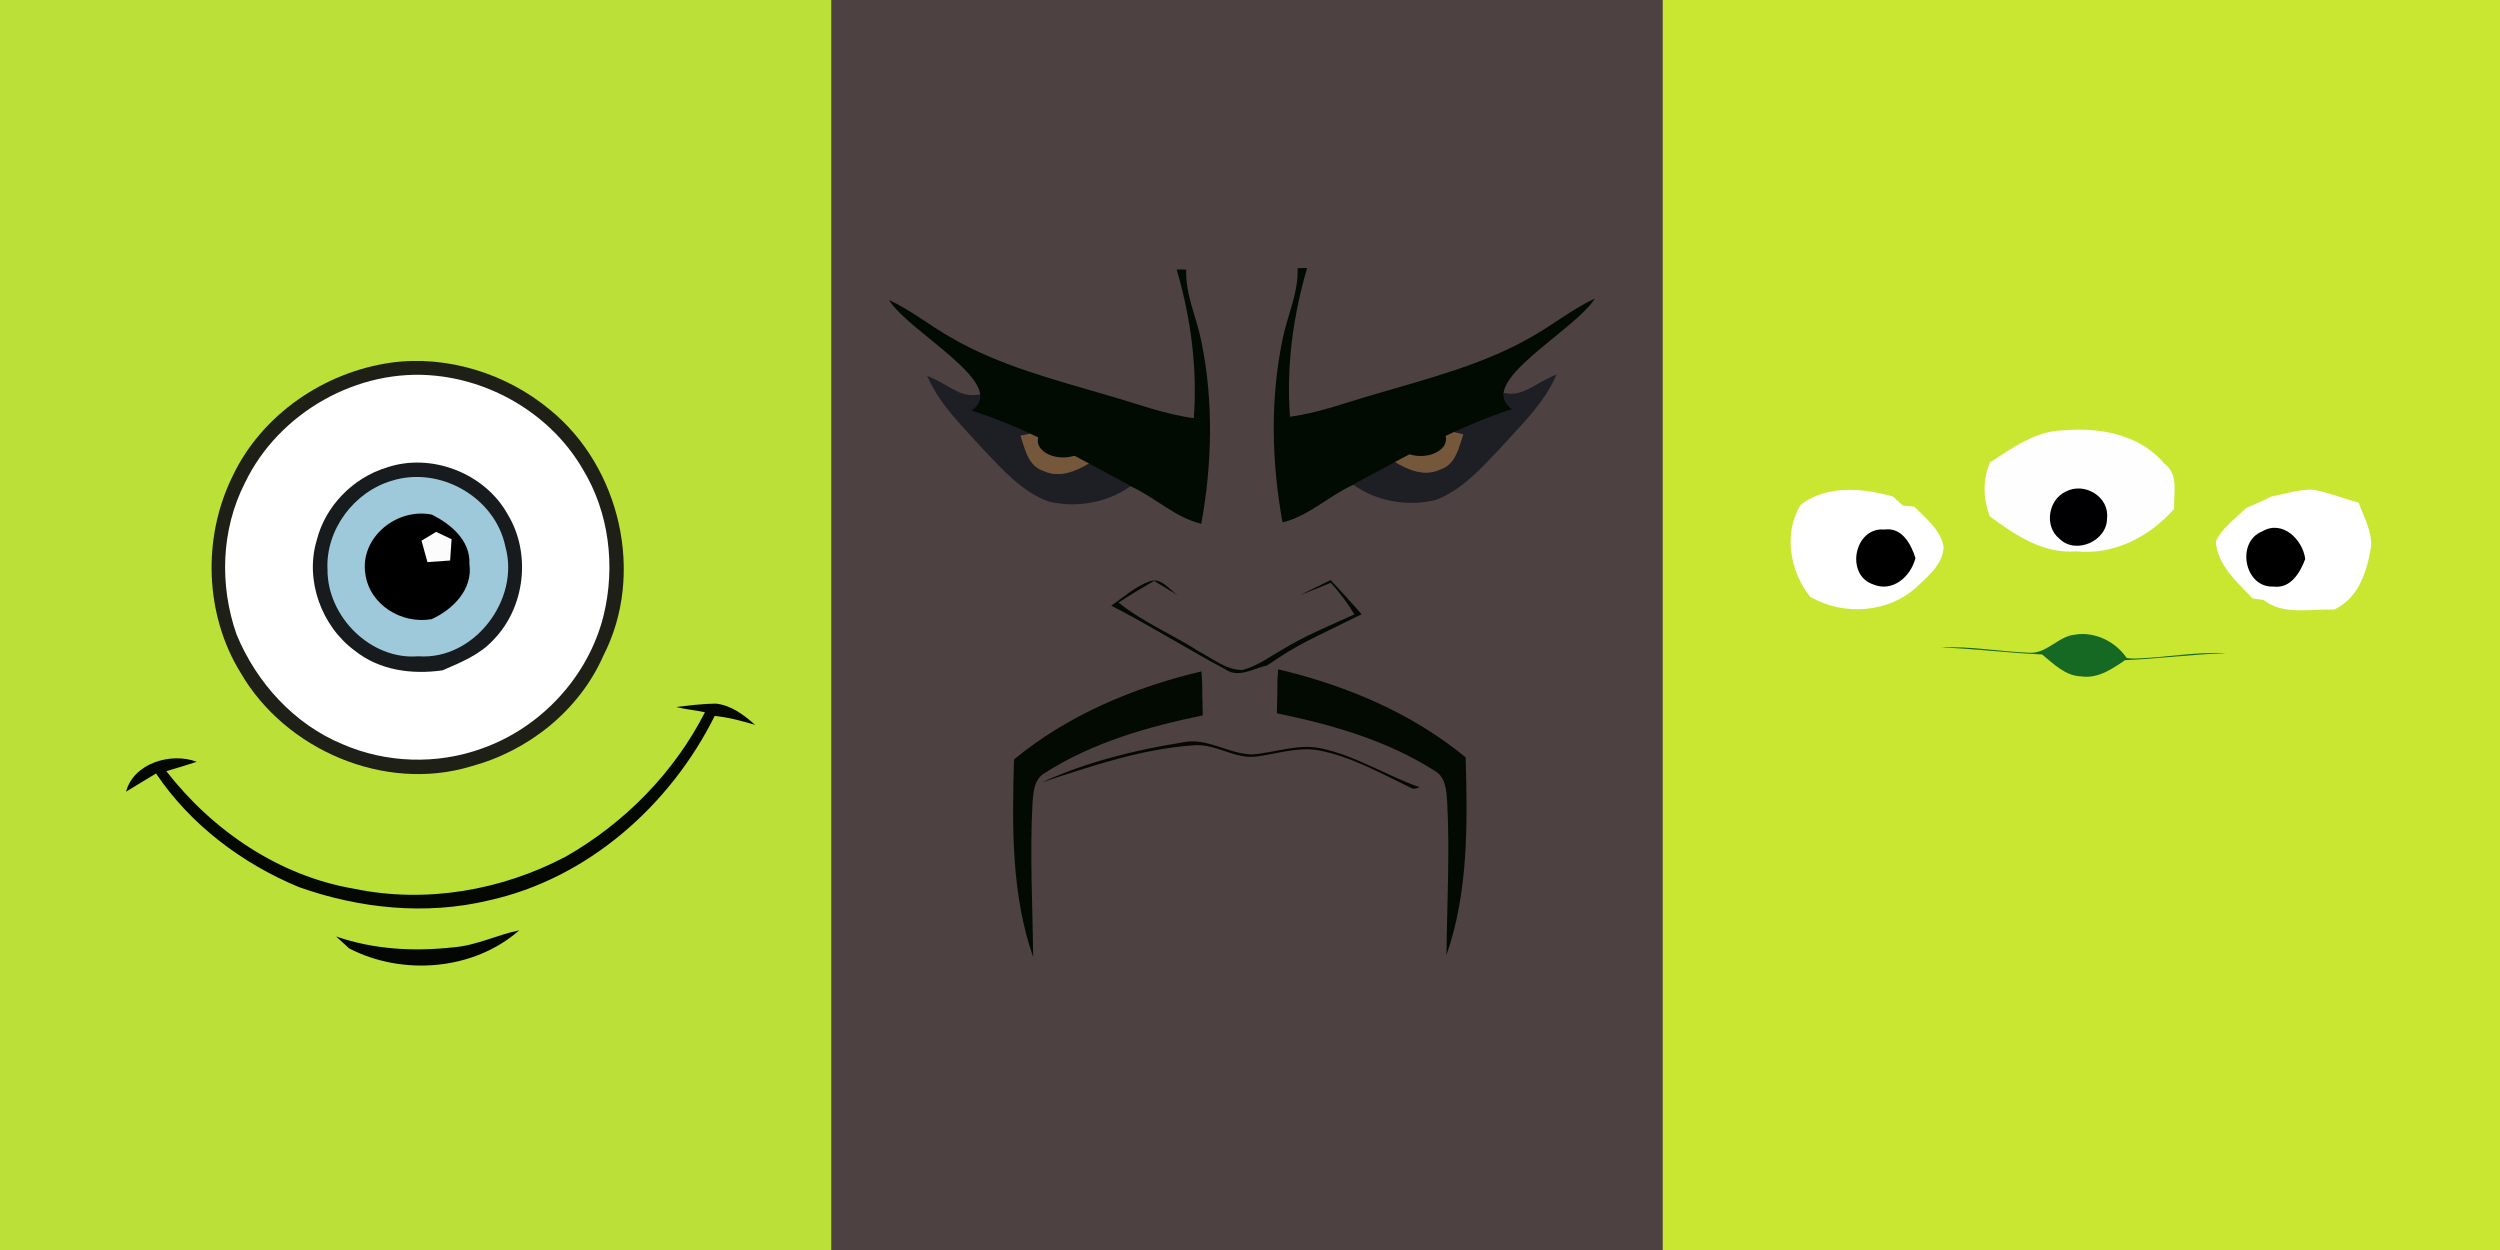 <?xml version="1.0" encoding="UTF-8" standalone="no"?>
<svg xmlns:dc="http://purl.org/dc/elements/1.1/" xmlns:cc="http://creativecommons.org/ns#" xmlns:rdf="http://www.w3.org/1999/02/22-rdf-syntax-ns#" xmlns:svg="http://www.w3.org/2000/svg" xmlns="http://www.w3.org/2000/svg" xmlns:sodipodi="http://sodipodi.sourceforge.net/DTD/sodipodi-0.dtd" xmlns:inkscape="http://www.inkscape.org/namespaces/inkscape" width="430pt" height="215pt" viewBox="0 0 430 215" version="1.1" id="svg3087" inkscape:version="0.48.4 r9939" sodipodi:docname="123 (1).svg">
  <rect x="0" y="0" width="430" height="215" fill="#808080" stroke="none"/>
  <defs id="defs3145"/>
  <sodipodi:namedview pagecolor="#ffffff" bordercolor="#666666" borderopacity="1" objecttolerance="10" gridtolerance="10" guidetolerance="10" inkscape:pageopacity="0" inkscape:pageshadow="2" inkscape:window-width="1920" inkscape:window-height="1017" id="namedview3143" showgrid="false" inkscape:zoom="2.8284271" inkscape:cx="328.07871" inkscape:cy="111.88531" inkscape:window-x="-8" inkscape:window-y="-8" inkscape:window-maximized="1" inkscape:current-layer="svg3087"/>
  <path fill="#bbe038" d=" M 0.00 0.00 L 143.00 0.00 C 143.00 71.67 143.00 143.33 143.00 215.00 L 0.00 215.00 L 0.00 0.00 Z" id="path3089"/>
  <path fill="#4d4141" d=" M 143.00 0.00 L 286.00 0.00 C 286.00 71.67 286.00 143.33 286.00 215.00 L 143.00 215.00 C 143.00 143.33 143.00 71.67 143.00 0.00 Z" id="path3091"/>
  <path fill="#c9e731" d=" M 286.00 0.00 L 430.00 0.00 L 430.00 215.00 L 286.00 215.00 C 286.00 143.33 286.00 71.67 286.00 0.00 Z" id="path3093"/>
  <path fill="#1e2018" d=" M 67.28 62.37 C 76.93 61.06 87.11 64.25 94.58 70.47 C 106.69 80.31 110.98 98.76 103.79 112.75 C 99.63 122.23 90.87 129.18 80.96 131.83 C 66.15 136.30 49.09 128.99 41.39 115.73 C 35.20 105.68 34.80 92.52 39.97 81.97 C 44.98 71.34 55.73 64.00 67.28 62.37 Z" id="path3099"/>
  <path fill="#ffffff" d=" M 42.11 83.09 C 47.91 70.97 61.57 63.21 74.97 64.63 C 85.27 65.69 95.04 71.71 100.25 80.72 C 104.78 88.16 105.88 97.41 103.83 105.81 C 101.25 116.32 93.07 125.16 82.89 128.74 C 75.18 131.55 66.40 131.27 58.89 127.99 C 50.56 124.54 44.10 117.39 40.69 109.13 C 37.73 100.67 38.02 91.13 42.11 83.09 Z" id="path3103"/>
  <path fill="#fefeff" d=" M 342.28 79.56 C 346.13 77.01 350.20 74.07 355.03 74.01 C 361.21 73.48 368.12 74.75 372.28 79.76 C 374.80 81.59 373.82 84.86 373.96 87.51 C 369.78 92.30 363.58 95.52 357.10 94.83 C 351.44 95.30 346.55 92.01 342.23 88.79 C 341.10 85.76 340.99 82.56 342.28 79.56 Z" id="path3109"/>
  <path fill="#181b1d" d=" M 66.47 80.43 C 74.15 77.78 83.43 81.39 87.34 88.50 C 91.37 95.15 90.34 104.38 84.94 109.98 C 82.59 112.60 79.26 113.94 76.11 115.30 C 70.87 116.05 65.28 115.32 61.04 111.93 C 55.28 107.70 52.40 99.77 54.49 92.88 C 55.97 87.02 60.72 82.19 66.47 80.43 Z" id="path3113"/>
  <path fill="#9dc9da" d=" M 67.45 82.67 C 75.69 80.12 85.20 85.55 86.93 94.04 C 89.48 103.13 81.54 113.58 71.96 112.88 C 63.76 113.56 56.30 106.06 56.33 97.98 C 55.98 91.12 60.91 84.56 67.45 82.67 Z" id="path3115"/>
  <path fill="#ffffff" d=" M 309.77 86.75 C 314.40 83.39 320.36 83.93 325.57 85.40 C 326.01 85.79 326.87 86.56 327.31 86.95 C 327.80 87.00 328.80 87.11 329.29 87.16 C 331.24 89.20 333.76 91.07 334.30 94.03 C 334.21 96.94 331.81 98.97 329.84 100.80 C 324.97 105.44 317.06 106.01 311.34 102.63 C 307.87 98.32 306.68 91.59 309.77 86.75 Z" id="path3117"/>
  <path fill="#000003" d=" M 355.36 84.53 C 358.55 82.87 362.85 85.46 362.41 89.15 C 362.44 93.04 357.05 95.46 354.23 92.67 C 351.55 90.54 352.29 85.91 355.36 84.53 Z" id="path3119"/>
  <path fill="#ffffff" d=" M 390.65 85.41 C 393.05 84.95 395.43 84.12 397.91 84.24 C 400.57 84.72 403.09 85.74 405.69 86.47 C 406.58 88.92 407.98 91.35 407.83 94.03 C 407.10 98.33 405.72 102.89 401.44 104.86 C 397.39 104.67 392.79 105.91 389.32 103.19 C 388.86 103.12 387.92 102.99 387.45 102.93 C 384.80 100.14 381.37 97.19 381.12 93.11 C 382.25 90.73 384.54 89.16 386.37 87.35 C 387.82 86.75 389.25 86.12 390.65 85.41 Z" id="path3121"/>
  <path fill="#000000" d=" M 62.83 98.65 C 61.90 92.39 68.32 87.28 74.30 88.52 C 77.56 90.17 80.93 92.96 80.74 97.00 C 81.35 101.38 77.94 104.78 74.27 106.49 C 69.10 107.41 63.53 104.04 62.83 98.65 Z" id="path3123"/>
  <path fill="#000001" d=" M 322.14 100.50 C 317.34 98.85 318.94 90.61 324.12 91.08 C 327.15 90.66 328.68 93.56 329.46 95.98 C 328.67 99.16 325.53 101.96 322.14 100.50 Z" id="path3125"/>
  <path fill="#000000" d=" M 391.04 100.89 C 386.01 101.13 384.54 93.19 389.12 91.39 C 392.56 89.36 396.07 92.78 396.50 96.15 C 395.62 98.50 393.99 101.28 391.04 100.89 Z" id="path3127"/>
  <path fill="#fcfcfc" d=" M 72.50 92.99 C 73.13 92.61 74.39 91.86 75.02 91.48 C 75.68 91.80 77.00 92.43 77.67 92.75 C 77.59 93.97 77.51 95.19 77.42 96.41 C 76.12 96.51 74.82 96.60 73.52 96.68 C 73.18 95.45 72.83 94.22 72.50 92.99 Z" id="path3129"/>
  <path fill="#050702" d=" M 116.30 121.61 C 118.57 121.34 120.83 121.04 123.12 121.02 C 125.75 121.29 127.97 122.97 129.88 124.68 C 127.60 124.00 125.30 123.38 122.93 123.14 C 115.27 138.55 101.03 151.17 83.99 154.89 C 73.20 157.46 61.74 156.26 51.36 152.56 C 41.62 148.51 32.76 141.85 26.84 133.04 C 25.11 134.06 23.40 135.13 21.68 136.17 C 22.96 131.26 29.45 129.34 33.84 131.03 C 32.11 131.60 30.36 132.12 28.61 132.64 C 36.57 142.88 48.04 150.70 60.95 152.87 C 73.23 155.43 86.29 153.15 97.32 147.33 C 107.42 141.57 115.96 132.89 121.25 122.51 C 119.61 122.14 117.93 122.02 116.30 121.61 Z" id="path3137"/>
  <path fill="#030603" d=" M 78.05 162.93 C 81.95 162.62 85.51 160.79 89.31 160.01 C 81.50 166.92 69.19 167.89 60.03 163.11 C 59.29 162.43 58.55 161.75 57.81 161.07 C 64.31 163.33 71.25 163.69 78.05 162.93 Z" id="path3141"/>
  <g id="g3206">
    <path id="path3133" d=" M 348.97 112.27 C 352.03 112.51 353.99 109.41 356.94 109.15 C 360.37 108.60 363.95 110.39 365.84 113.25 C 363.57 114.93 360.94 116.78 357.96 116.34 C 355.21 116.25 353.23 114.18 351.24 112.57 C 345.43 112.32 339.66 111.56 333.85 111.37 C 338.92 111.10 343.92 112.08 348.97 112.27 Z" fill="#166922"/>
    <path sodipodi:nodetypes="ccccccc" id="path3133-0" d="m 367.711,113.251 c -3.06,0.24 -6.027,-1.486 -8.977,-1.746 -3.43,-0.55 -2.202,-1.462 -4.092,1.398 2.27,1.68 1.328,2.385 4.308,1.945 2.75,-0.09 4.501,0.313 6.491,-1.297 5.81,-0.25 11.58,-1.01 17.39,-1.2 -5.07,-0.27 -10.07,0.71 -15.12,0.9 z" inkscape:connector-curvature="0" style="fill:#166922"/>
  </g>
  <g id="g4036" transform="translate(-1.721,0.484)">
    <g transform="translate(-4.44,-0.701)" id="g3173">
      <path sodipodi:nodetypes="cccccccccccc" style="fill:#1e1e25" inkscape:connector-curvature="0" d="m 273.896,64.632 c -4.154,1.6 -5.822,4.27 -9.93,2.95 -0.28,0.17 -0.82,0.49 -1.1,0.66 1.17,0.79 2.34,1.58 3.5,2.36 -3.98,1.18 -7.92,2.5 -11.81,3.92 0.82,0.1 2.46,0.29 3.28,0.38 -0.77,2.28 -1.29,5.2 -3.93,6.05 -2.69,1.29 -5.55,0.11 -7.89,-1.33 -2.38,1.29 -4.68,2.72 -7.08,3.97 4.03,2.89 9.33,3.79 14.12,2.63 4.56,-1.7 7.87,-5.47 11.14,-8.9 3.56,-3.96 7.56,-7.72 9.7,-12.69 z" id="path3101-7"/>
      <path sodipodi:nodetypes="cccccc" style="fill:#75573c" inkscape:connector-curvature="0" d="m 257.836,74.902 c -0.82,-0.09 -3.367,-0.928 -4.187,-1.028 -0.26,1.17 -1.572,1.705 -1.832,2.885 -2.64,0.24 -5.358,-0.773 -5.801,2.862 2.34,1.44 5.2,2.62 7.89,1.33 2.64,-0.85 3.16,-3.77 3.93,-6.05 z" id="path3107-4"/>
      <path sodipodi:nodetypes="ccccccccccc" style="fill:#010b02" inkscape:connector-curvature="0" d="m 230.986,46.322 c -0.54,-0.02 -1.09,-0.01 -1.64,0.03 0.16,4.32 -1.81,8.24 -2.62,12.39 -2.1,10.3 -1.85,21.02 0.03,31.33 4.57,-1.13 7.97,-4.58 12.18,-6.48 9.263,-5.064 18.431,-10.309 27.43,-12.99 -6.976,-4.341 10.687,-13.459 14.11,-19.04 -3.77,1.76 -7.03,4.39 -10.64,6.45 -8.38,4.88 -17.87,7.26 -27.1,9.99 -4.87,1.38 -9.65,3.22 -14.7,3.89 -0.64,-8.61 0.52,-17.3 2.95,-25.57 z" id="path3095-1"/>
    </g>
    <path transform="matrix(0.875,-0.006,0.005,0.763,-23.346,5.322)" d="m 312.356,93.855 c 0,2.071 -2.217,3.749 -4.951,3.749 -2.734,0 -4.951,-1.679 -4.951,-3.749 0,-2.071 2.217,-3.749 4.951,-3.749 2.734,0 4.951,1.679 4.951,3.749 z" sodipodi:ry="3.7491834" sodipodi:rx="4.9512119" sodipodi:cy="93.854881" sodipodi:cx="307.40442" id="path3210" style="fill:#010b02;fill-opacity:1;fill-rule:evenodd;stroke:none" sodipodi:type="arc"/>
  </g>
  <g transform="matrix(-1,0,0,1,428.932,0.731)" id="g4036-8">
    <g transform="translate(-4.44,-0.701)" id="g3173-2">
      <path sodipodi:nodetypes="cccccccccccc" style="fill:#1e1e25" inkscape:connector-curvature="0" d="m 273.896,64.632 c -4.154,1.6 -5.822,4.27 -9.93,2.95 -0.28,0.17 -0.82,0.49 -1.1,0.66 1.17,0.79 2.34,1.58 3.5,2.36 -3.98,1.18 -7.92,2.5 -11.81,3.92 0.82,0.1 2.46,0.29 3.28,0.38 -0.77,2.28 -1.29,5.2 -3.93,6.05 -2.69,1.29 -5.55,0.11 -7.89,-1.33 -2.38,1.29 -4.68,2.72 -7.08,3.97 4.03,2.89 9.33,3.79 14.12,2.63 4.56,-1.7 7.87,-5.47 11.14,-8.9 3.56,-3.96 7.56,-7.72 9.7,-12.69 z" id="path3101-7-4"/>
      <path sodipodi:nodetypes="cccccc" style="fill:#75573c" inkscape:connector-curvature="0" d="m 257.836,74.902 c -0.82,-0.09 -3.367,-0.928 -4.187,-1.028 -0.26,1.17 -1.572,1.705 -1.832,2.885 -2.64,0.24 -5.358,-0.773 -5.801,2.862 2.34,1.44 5.2,2.62 7.89,1.33 2.64,-0.85 3.16,-3.77 3.93,-6.05 z" id="path3107-4-5"/>
      <path sodipodi:nodetypes="ccccccccccc" style="fill:#010b02" inkscape:connector-curvature="0" d="m 230.986,46.322 c -0.54,-0.02 -1.09,-0.01 -1.64,0.03 0.16,4.32 -1.81,8.24 -2.62,12.39 -2.1,10.3 -1.85,21.02 0.03,31.33 4.57,-1.13 7.97,-4.58 12.18,-6.48 9.263,-5.064 18.431,-10.309 27.43,-12.99 -6.976,-4.341 10.687,-13.459 14.11,-19.04 -3.77,1.76 -7.03,4.39 -10.64,6.45 -8.38,4.88 -17.87,7.26 -27.1,9.99 -4.87,1.38 -9.65,3.22 -14.7,3.89 -0.64,-8.61 0.52,-17.3 2.95,-25.57 z" id="path3095-1-5"/>
    </g>
    <path transform="matrix(0.875,-0.006,0.005,0.763,-23.346,5.322)" d="m 312.356,93.855 c 0,2.071 -2.217,3.749 -4.951,3.749 -2.734,0 -4.951,-1.679 -4.951,-3.749 0,-2.071 2.217,-3.749 4.951,-3.749 2.734,0 4.951,1.679 4.951,3.749 z" sodipodi:ry="3.7491834" sodipodi:rx="4.9512119" sodipodi:cy="93.854881" sodipodi:cx="307.40442" id="path3210-1" style="fill:#010b02;fill-opacity:1;fill-rule:evenodd;stroke:none" sodipodi:type="arc"/>
  </g>
  <g id="g4112" transform="translate(0.283,0.283)">
    <g transform="translate(-2.849,-0.412)" id="g3183">
      <path sodipodi:nodetypes="ccccccc" style="fill:#030a02" inkscape:connector-curvature="0" d="m 222.42,115.25 c 11.6,2.74 22.98,7.51 32.24,15.15 0.31,11.36 0.5,23.11 -3.3,33.99 0.09,-8.78 0.59,-17.56 0.12,-26.34 -0.13,-1.91 -0.24,-4.27 -2.13,-5.33 -8.2,-5.24 -17.7,-7.96 -27.16,-9.9 0.194,-7.412 -0.033,-4.009 0.23,-7.57 z" id="path3131"/>
      <path style="fill:#050702" inkscape:connector-curvature="0" d="m 181.78,134.69 c 7.68,-3.5 15.95,-5.56 24.26,-6.88 4.16,-0.88 7.79,2 11.85,2.08 3.96,-0.28 7.86,-1.89 11.86,-1.05 6.01,1.25 11.23,4.68 16.98,6.69 -0.5,0.2 -1.03,0.41 -1.52,0.09 -5.15,-2.47 -10.22,-5.38 -15.91,-6.44 -3.49,-0.6 -6.91,0.56 -10.34,1.03 -3.81,0.68 -7.15,-2.17 -10.95,-1.9 -9.05,0.6 -17.68,3.58 -26.23,6.38 z" id="path3139"/>
    </g>
    <path sodipodi:nodetypes="cccccccccccccccc" style="fill:#030a02" inkscape:connector-curvature="0" d="m 190.86,103.893 c 2.15,-1.52 4.19,-3.33 6.71,-4.23 2.01,-0.57 3.3,1.5 4.77,2.47 -1.38,-0.82 -2.75,-1.66 -4.12,-2.5 -2.07,1.18 -4.11,2.42 -6.12,3.72 4.22,3.4 9.27,5.48 13.8,8.39 2.39,1.24 4.68,3.2 7.48,3.22 2.52,-0.64 4.63,-2.22 6.85,-3.49 3.95,-2.42 8.25,-4.17 12.45,-6.09 -1.19,-1.93 -2.54,-3.75 -4.06,-5.43 -1.78,0.73 -3.55,1.46 -5.33,2.15 1.76,-0.89 3.53,-1.76 5.31,-2.61 1.8,1.93 3.57,3.89 5.32,5.87 -9.374,4.662 -10.516,4.896 -16.24,8.8 -2.32,0.49 -4.89,2.26 -7.17,0.7 -6.62,-3.53 -12.97,-7.55 -19.65,-10.97 z" id="path3131-7"/>
    <path sodipodi:nodetypes="ccccccc" style="fill:#030a02" inkscape:connector-curvature="0" d="m 206.362,115.194 c -11.6,2.74 -22.98,7.51 -32.24,15.15 -0.31,11.36 -0.5,23.11 3.3,33.99 -0.09,-8.78 -0.59,-17.56 -0.12,-26.34 0.13,-1.91 0.24,-4.27 2.13,-5.33 8.2,-5.24 17.7,-7.96 27.16,-9.9 -0.194,-7.412 0.033,-4.009 -0.23,-7.57 z" id="path3131-1"/>
  </g>
</svg>